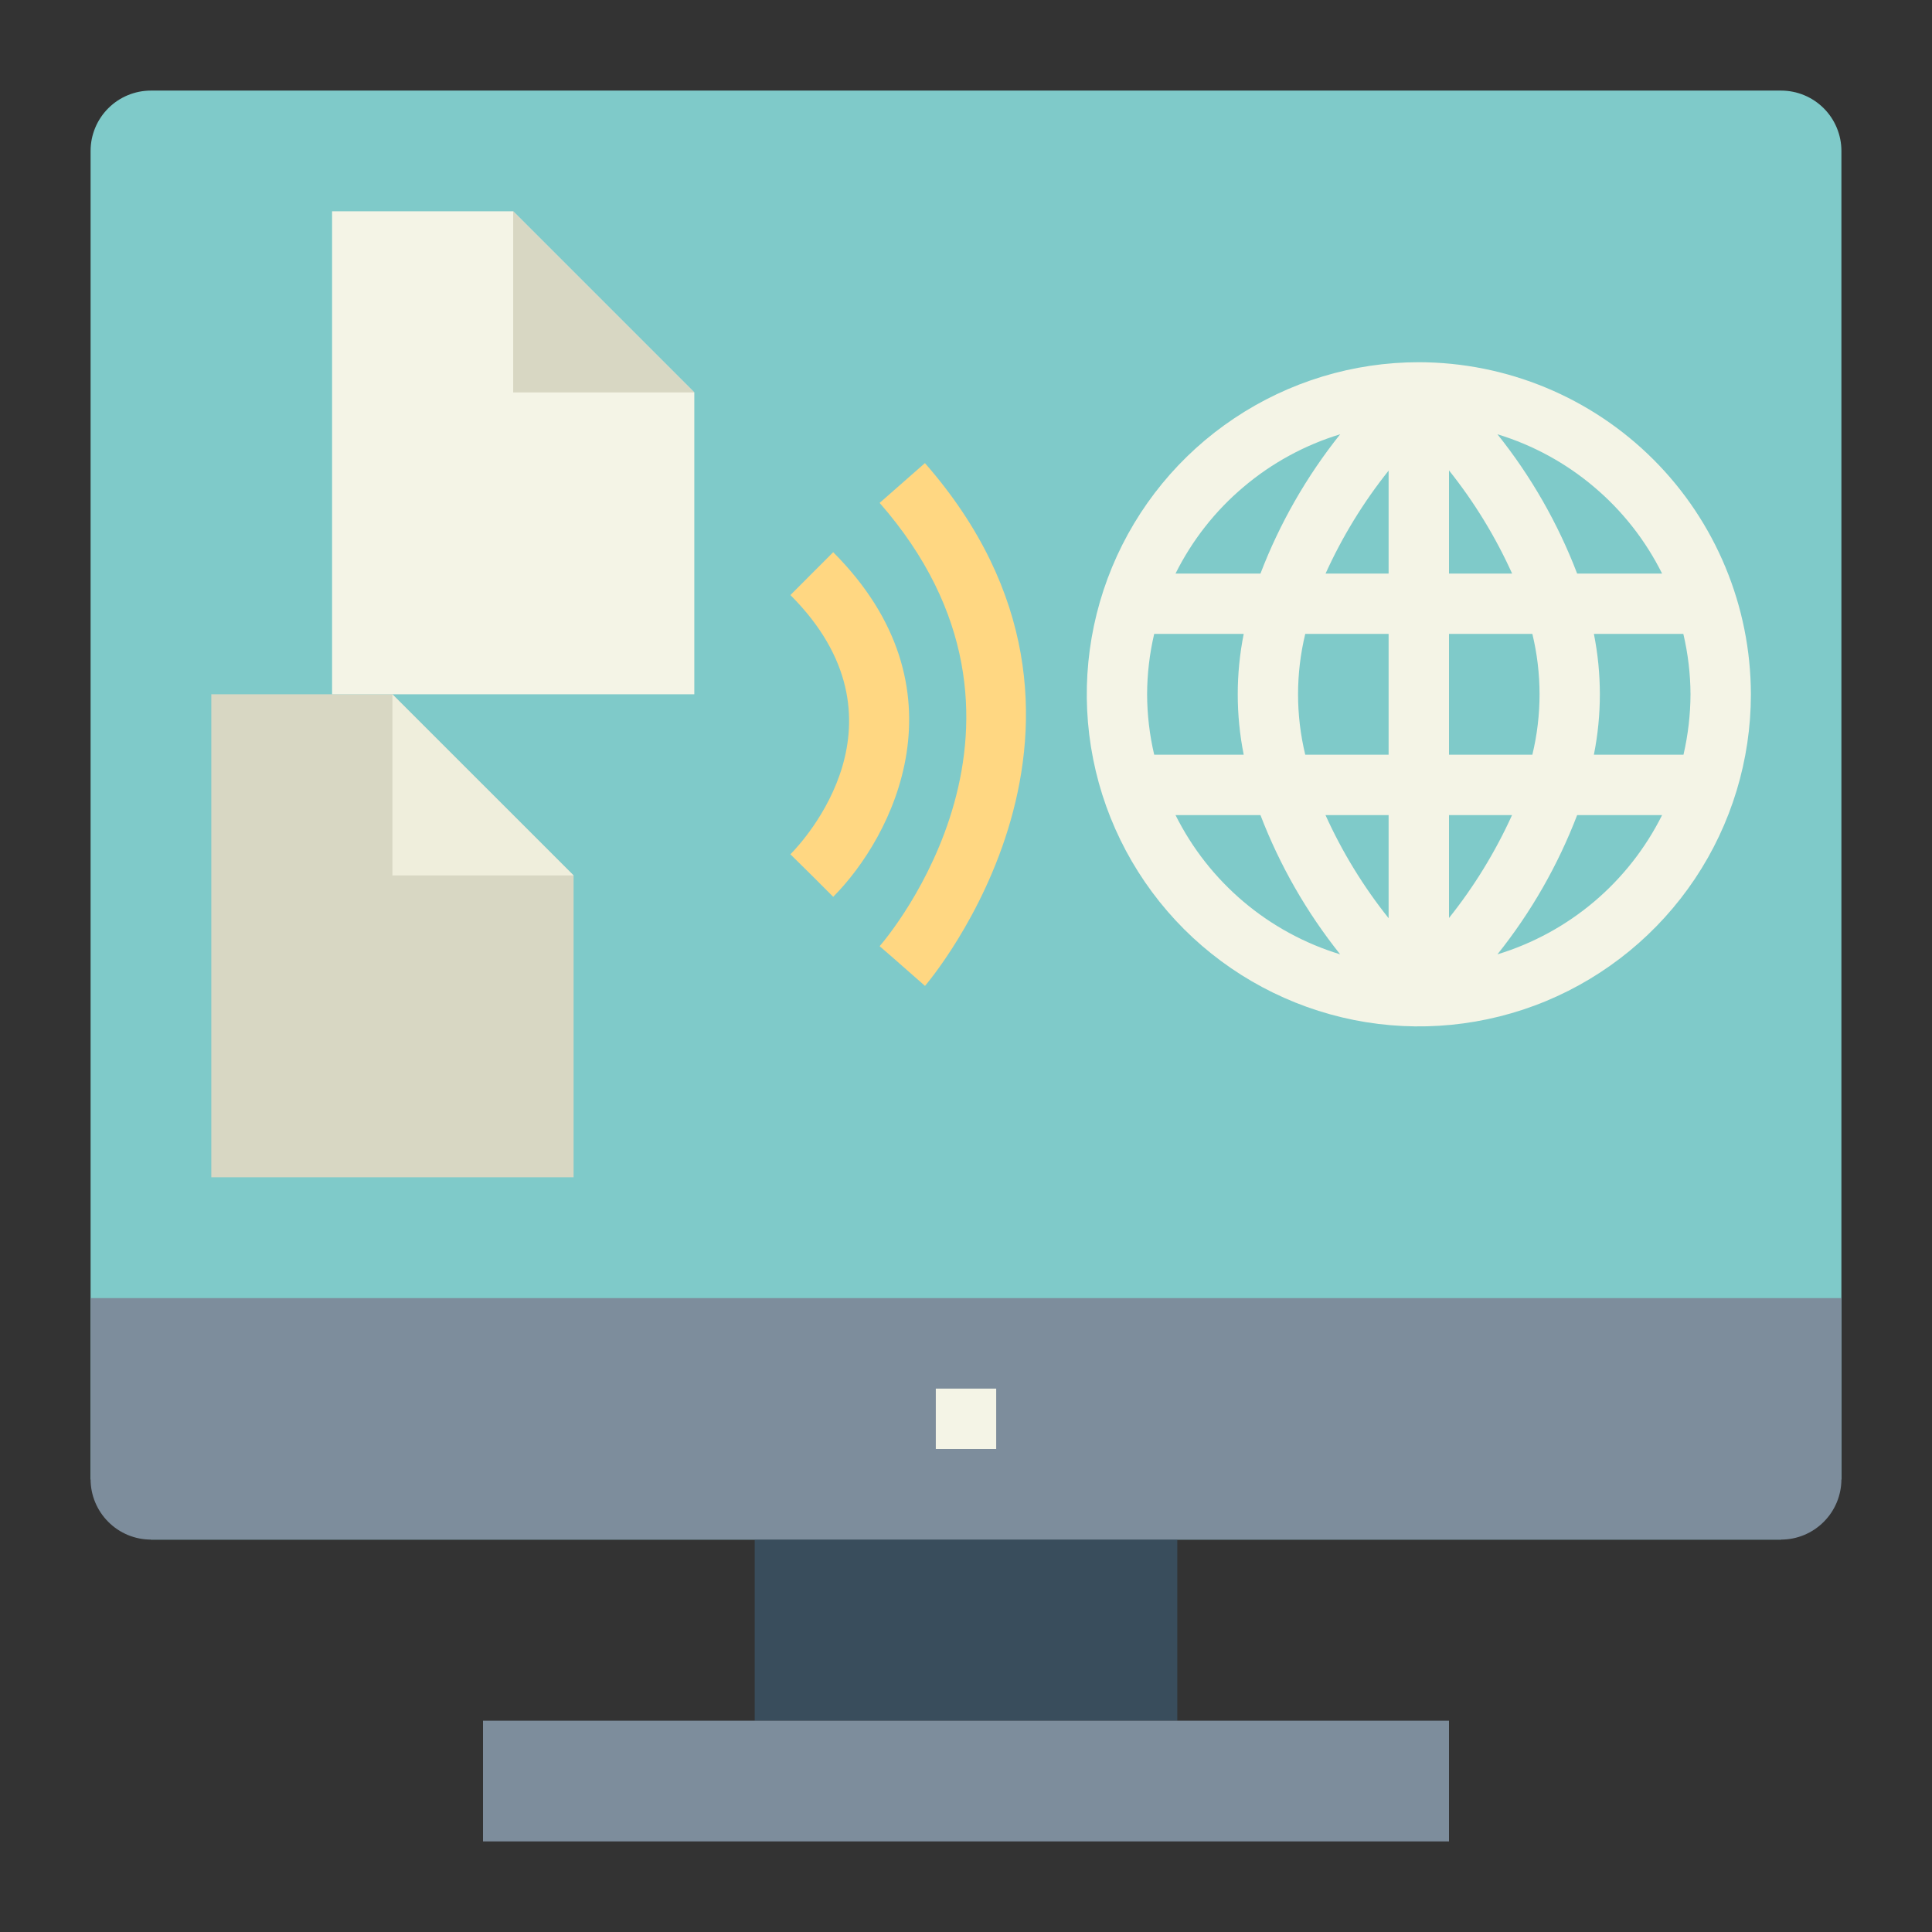 <svg width="27" height="27" viewBox="0 0 27 27" fill="none" xmlns="http://www.w3.org/2000/svg">
<rect x="0" y="0" width="27" height="27" fill="#333333" stroke="none"/>
<path d="M24.891 21.516H2.109L1.266 20.672V2.109C1.266 1.886 1.355 1.671 1.513 1.513C1.671 1.355 1.886 1.266 2.109 1.266H24.891C25.114 1.266 25.329 1.355 25.487 1.513C25.645 1.671 25.734 1.886 25.734 2.109V20.672L24.891 21.516Z" fill="#7FCAC9"/>
<path d="M8.016 16.453H2.953V9.703H5.484L8.016 12.234V16.453Z" fill="#D8D7C3"/>
<path d="M8.016 12.234H5.484V9.703L8.016 12.234Z" fill="#EFEEDC"/>
<path d="M9.703 9.703H4.641V2.953H7.172L9.703 5.484V9.703Z" fill="#F4F4E6"/>
<path d="M9.703 5.484H7.172V2.953L9.703 5.484Z" fill="#D8D7C3"/>
<path d="M10.547 21.516H16.453V24.047H10.547V21.516Z" fill="#394D5C"/>
<path d="M6.75 24.047H20.25V25.734H6.75V24.047Z" fill="#7D8D9C"/>
<path d="M1.266 18.141H25.734V20.672C25.734 20.896 25.645 21.11 25.487 21.268C25.329 21.427 25.114 21.516 24.891 21.516H2.109C1.886 21.516 1.671 21.427 1.513 21.268C1.355 21.11 1.266 20.896 1.266 20.672V18.141Z" fill="#7D8D9C"/>
<path d="M13.078 19.406H13.922V20.25H13.078V19.406Z" fill="#F4F4E6"/>
<path d="M12.927 13.778L12.294 13.222L12.612 13.5L12.293 13.223C12.404 13.096 14.962 10.078 12.293 7.028L12.926 6.472C16.087 10.083 12.959 13.741 12.927 13.778Z" fill="#FFD782"/>
<path d="M11.644 12.533L11.047 11.936L11.345 12.234L11.046 11.939C11.23 11.753 12.796 10.066 11.046 8.316L11.644 7.717C13.546 9.622 12.475 11.7 11.644 12.533Z" fill="#FFD782"/>
<path d="M19.828 5.062C18.91 5.062 18.013 5.335 17.25 5.845C16.487 6.354 15.892 7.079 15.541 7.927C15.19 8.775 15.098 9.708 15.277 10.608C15.456 11.509 15.898 12.335 16.547 12.985C17.196 13.633 18.023 14.075 18.923 14.255C19.823 14.434 20.756 14.342 21.604 13.991C22.452 13.639 23.177 13.044 23.687 12.281C24.197 11.518 24.469 10.621 24.469 9.703C24.467 8.473 23.978 7.293 23.108 6.423C22.238 5.553 21.058 5.064 19.828 5.062ZM18.729 6.069C18.26 6.657 17.884 7.313 17.615 8.016H16.428C16.659 7.552 16.982 7.14 17.378 6.806C17.773 6.471 18.233 6.22 18.729 6.069ZM16.031 9.703C16.032 9.419 16.065 9.136 16.13 8.859H17.381C17.27 9.416 17.27 9.99 17.381 10.547H16.13C16.065 10.27 16.032 9.987 16.031 9.703ZM16.428 11.391H17.615C17.884 12.093 18.26 12.749 18.729 13.337C18.233 13.186 17.773 12.935 17.378 12.601C16.982 12.266 16.659 11.854 16.428 11.391ZM19.406 12.832C19.053 12.39 18.757 11.906 18.524 11.391H19.406V12.832ZM19.406 10.547H18.241C18.107 9.992 18.107 9.414 18.241 8.859H19.406V10.547ZM19.406 8.016H18.525C18.758 7.501 19.054 7.018 19.406 6.577V8.016ZM20.25 6.574C20.603 7.016 20.899 7.5 21.132 8.016H20.25V6.574ZM20.25 8.859H21.415C21.549 9.414 21.549 9.992 21.415 10.547H20.25V8.859ZM20.25 11.391H21.131C20.898 11.905 20.602 12.388 20.25 12.829V11.391ZM20.927 13.337C21.397 12.749 21.772 12.093 22.041 11.391H23.228C22.997 11.854 22.674 12.266 22.278 12.601C21.883 12.935 21.423 13.186 20.927 13.337ZM23.625 9.703C23.624 9.987 23.591 10.27 23.527 10.547H22.275C22.386 9.99 22.386 9.416 22.275 8.859H23.525C23.59 9.136 23.624 9.419 23.625 9.703ZM22.041 8.016C21.772 7.313 21.397 6.657 20.927 6.069C21.423 6.22 21.883 6.471 22.278 6.806C22.674 7.14 22.997 7.552 23.228 8.016H22.041Z" fill="#F4F4E6"/>
</svg>
